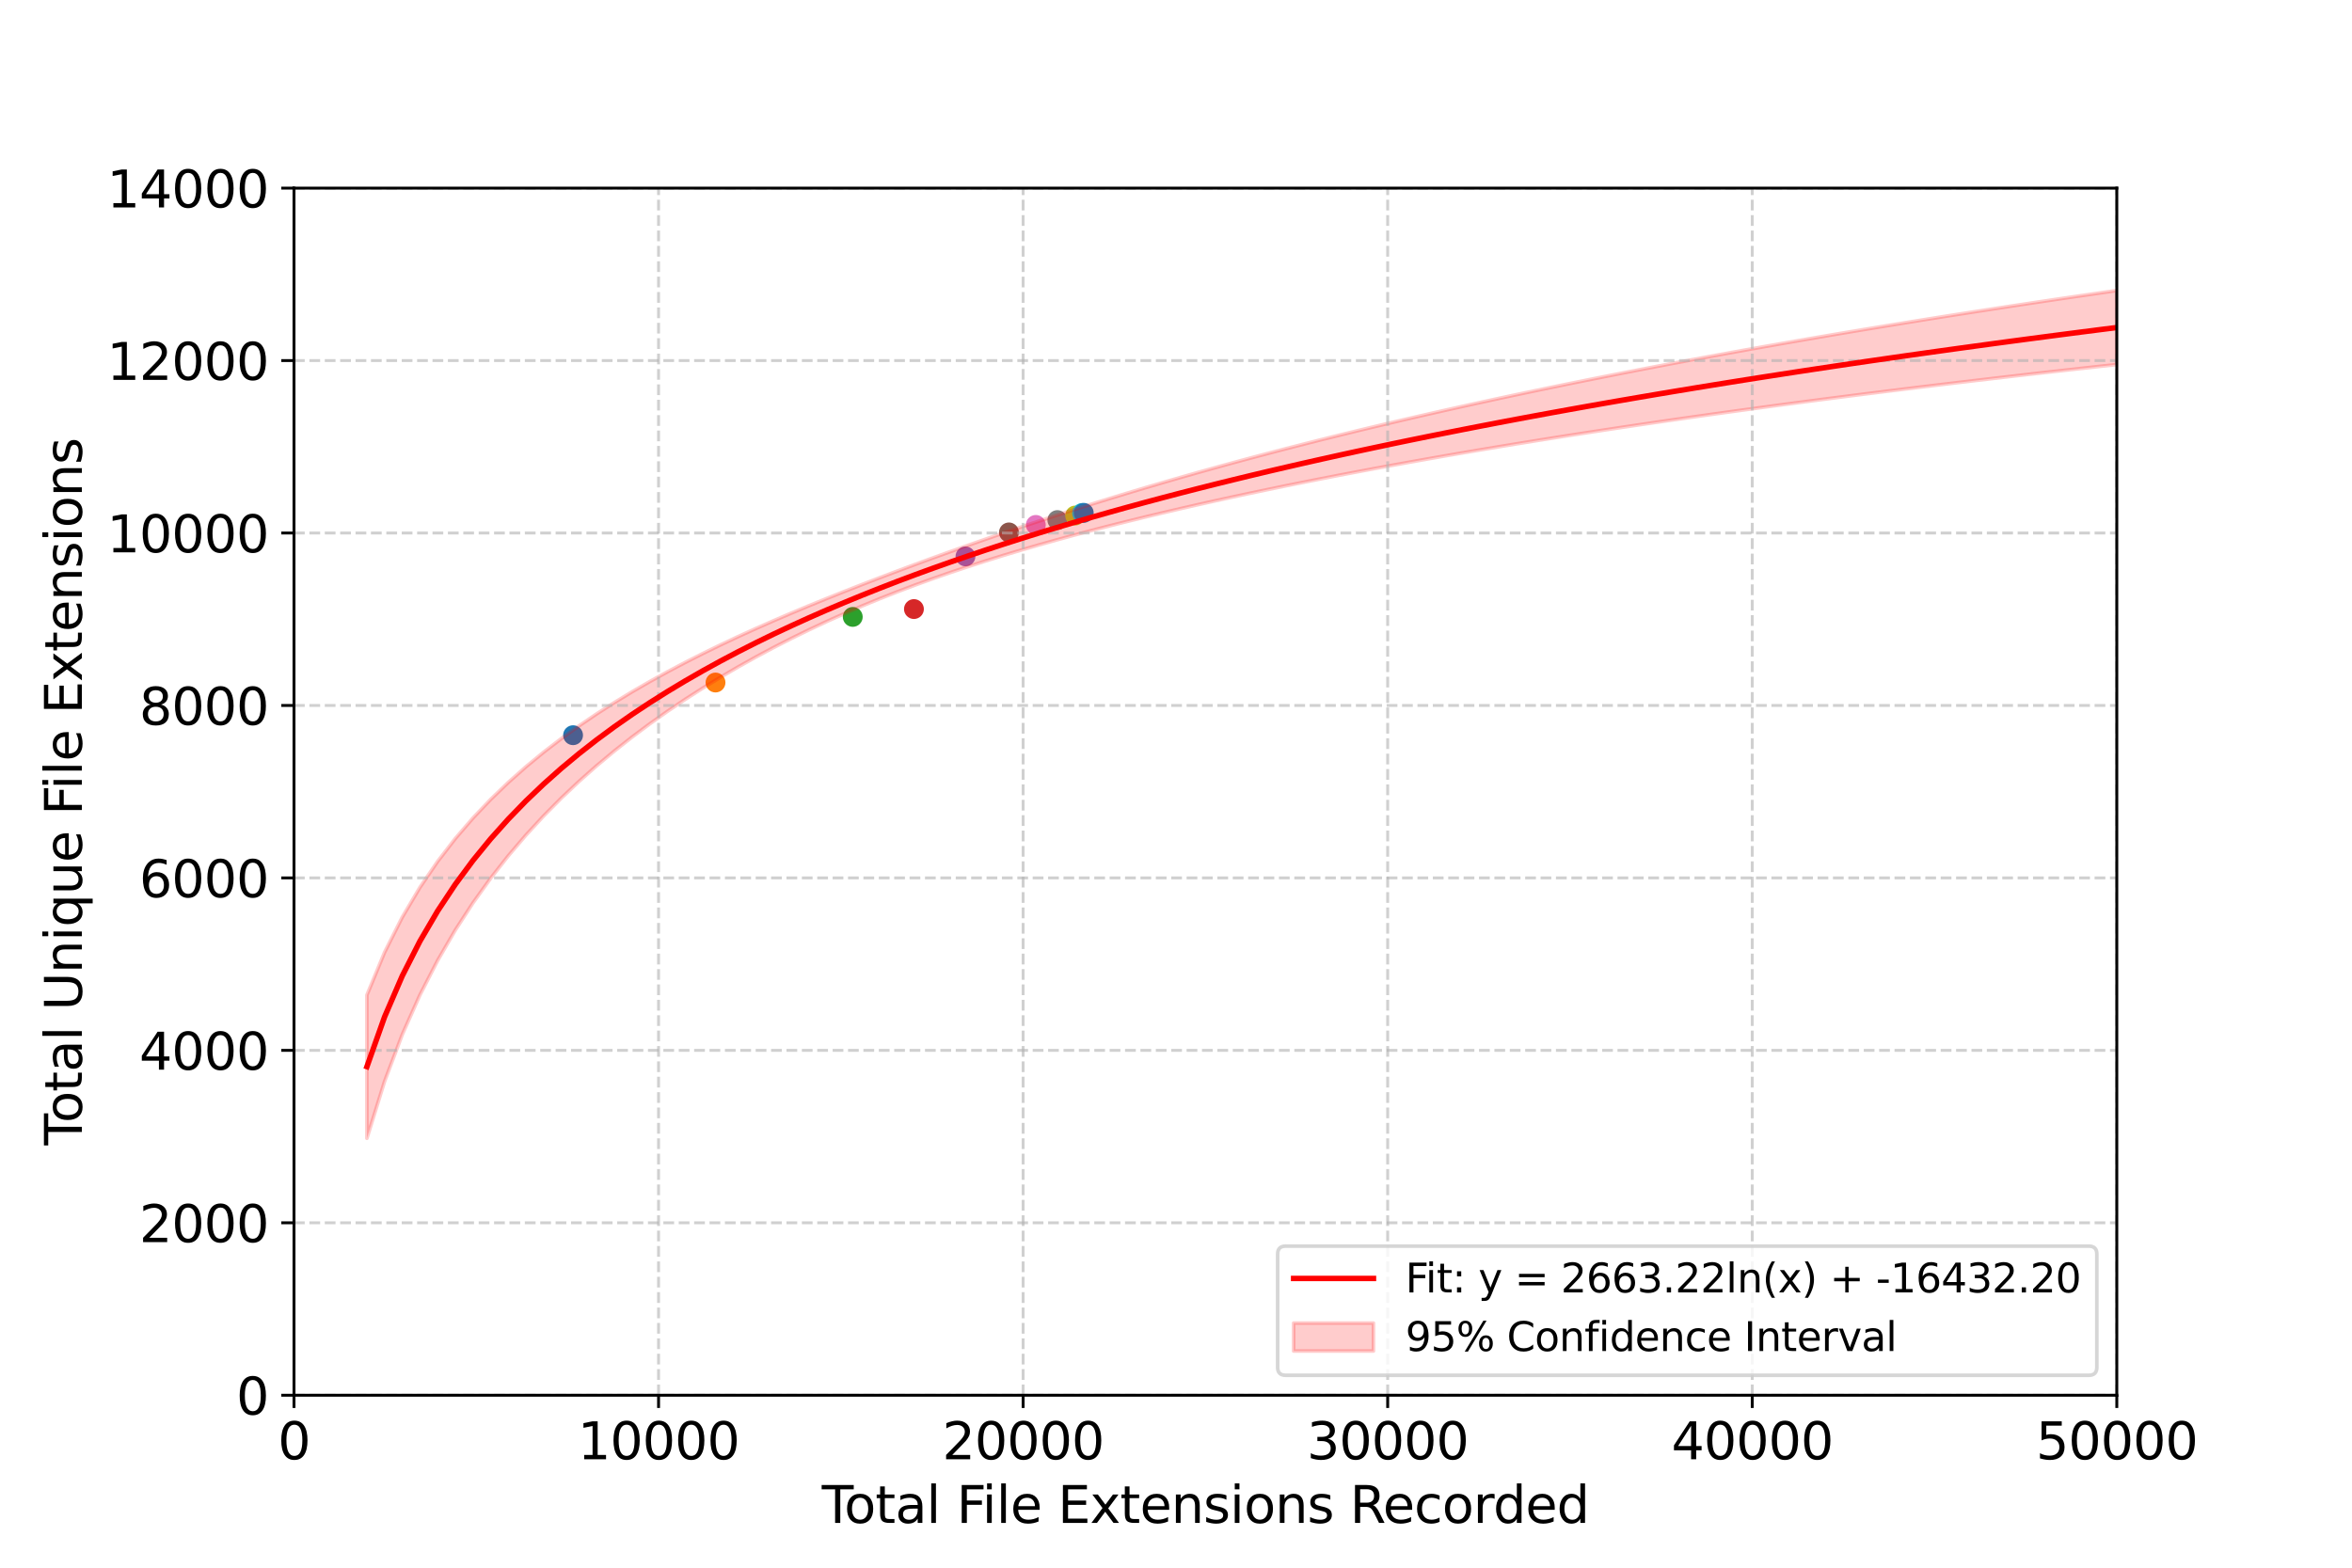 <?xml version="1.0" encoding="utf-8" standalone="no"?>
<!DOCTYPE svg PUBLIC "-//W3C//DTD SVG 1.1//EN"
  "http://www.w3.org/Graphics/SVG/1.1/DTD/svg11.dtd">
<svg xmlns:xlink="http://www.w3.org/1999/xlink" width="648pt" height="432pt" viewBox="0 0 648 432" xmlns="http://www.w3.org/2000/svg" version="1.1">
 <defs>
  <style type="text/css">*{stroke-linejoin: round; stroke-linecap: butt}</style>
 </defs>
 <g id="figure_1">
  <g id="patch_1">
   <path d="M 0 432 
L 648 432 
L 648 0 
L 0 0 
z
" style="fill: #ffffff"/>
  </g>
  <g id="axes_1">
   <g id="patch_2">
    <path d="M 81 384.48 
L 583.2 384.48 
L 583.2 51.84 
L 81 51.84 
z
" style="fill: #ffffff"/>
   </g>
   <g id="PathCollection_1">
    <defs>
     <path id="md19e5281f2" d="M 0 2.236 
C 0.593 2.236 1.162 2 1.581 1.581 
C 2 1.162 2.236 0.593 2.236 0 
C 2.236 -0.593 2 -1.162 1.581 -1.581 
C 1.162 -2 0.593 -2.236 0 -2.236 
C -0.593 -2.236 -1.162 -2 -1.581 -1.581 
C -2 -1.162 -2.236 -0.593 -2.236 0 
C -2.236 0.593 -2 1.162 -1.581 1.581 
C -1.162 2 -0.593 2.236 0 2.236 
z
" style="stroke: #1f77b4"/>
    </defs>
    <g clip-path="url(#p3483a7e069)">
     <use xlink:href="#md19e5281f2" x="157.887" y="202.597" style="fill: #1f77b4; stroke: #1f77b4"/>
    </g>
   </g>
   <g id="PathCollection_2">
    <defs>
     <path id="m7a665191bb" d="M 0 2.236 
C 0.593 2.236 1.162 2 1.581 1.581 
C 2 1.162 2.236 0.593 2.236 0 
C 2.236 -0.593 2 -1.162 1.581 -1.581 
C 1.162 -2 0.593 -2.236 0 -2.236 
C -0.593 -2.236 -1.162 -2 -1.581 -1.581 
C -2 -1.162 -2.236 -0.593 -2.236 0 
C -2.236 0.593 -2 1.162 -1.581 1.581 
C -1.162 2 -0.593 2.236 0 2.236 
z
" style="stroke: #ff7f0e"/>
    </defs>
    <g clip-path="url(#p3483a7e069)">
     <use xlink:href="#m7a665191bb" x="197.129" y="188.08" style="fill: #ff7f0e; stroke: #ff7f0e"/>
    </g>
   </g>
   <g id="PathCollection_3">
    <defs>
     <path id="m7a3f906978" d="M 0 2.236 
C 0.593 2.236 1.162 2 1.581 1.581 
C 2 1.162 2.236 0.593 2.236 0 
C 2.236 -0.593 2 -1.162 1.581 -1.581 
C 1.162 -2 0.593 -2.236 0 -2.236 
C -0.593 -2.236 -1.162 -2 -1.581 -1.581 
C -2 -1.162 -2.236 -0.593 -2.236 0 
C -2.236 0.593 -2 1.162 -1.581 1.581 
C -1.162 2 -0.593 2.236 0 2.236 
z
" style="stroke: #2ca02c"/>
    </defs>
    <g clip-path="url(#p3483a7e069)">
     <use xlink:href="#m7a3f906978" x="234.944" y="169.998" style="fill: #2ca02c; stroke: #2ca02c"/>
    </g>
   </g>
   <g id="PathCollection_4">
    <defs>
     <path id="meef02c5366" d="M 0 2.236 
C 0.593 2.236 1.162 2 1.581 1.581 
C 2 1.162 2.236 0.593 2.236 0 
C 2.236 -0.593 2 -1.162 1.581 -1.581 
C 1.162 -2 0.593 -2.236 0 -2.236 
C -0.593 -2.236 -1.162 -2 -1.581 -1.581 
C -2 -1.162 -2.236 -0.593 -2.236 0 
C -2.236 0.593 -2 1.162 -1.581 1.581 
C -1.162 2 -0.593 2.236 0 2.236 
z
" style="stroke: #d62728"/>
    </defs>
    <g clip-path="url(#p3483a7e069)">
     <use xlink:href="#meef02c5366" x="251.798" y="167.836" style="fill: #d62728; stroke: #d62728"/>
    </g>
   </g>
   <g id="PathCollection_5">
    <defs>
     <path id="m76ebf88f61" d="M 0 2.236 
C 0.593 2.236 1.162 2 1.581 1.581 
C 2 1.162 2.236 0.593 2.236 0 
C 2.236 -0.593 2 -1.162 1.581 -1.581 
C 1.162 -2 0.593 -2.236 0 -2.236 
C -0.593 -2.236 -1.162 -2 -1.581 -1.581 
C -2 -1.162 -2.236 -0.593 -2.236 0 
C -2.236 0.593 -2 1.162 -1.581 1.581 
C -1.162 2 -0.593 2.236 0 2.236 
z
" style="stroke: #9467bd"/>
    </defs>
    <g clip-path="url(#p3483a7e069)">
     <use xlink:href="#m76ebf88f61" x="266" y="153.319" style="fill: #9467bd; stroke: #9467bd"/>
    </g>
   </g>
   <g id="PathCollection_6">
    <defs>
     <path id="m8f801f8c4a" d="M 0 2.236 
C 0.593 2.236 1.162 2 1.581 1.581 
C 2 1.162 2.236 0.593 2.236 0 
C 2.236 -0.593 2 -1.162 1.581 -1.581 
C 1.162 -2 0.593 -2.236 0 -2.236 
C -0.593 -2.236 -1.162 -2 -1.581 -1.581 
C -2 -1.162 -2.236 -0.593 -2.236 0 
C -2.236 0.593 -2 1.162 -1.581 1.581 
C -1.162 2 -0.593 2.236 0 2.236 
z
" style="stroke: #8c564b"/>
    </defs>
    <g clip-path="url(#p3483a7e069)">
     <use xlink:href="#m8f801f8c4a" x="277.973" y="146.714" style="fill: #8c564b; stroke: #8c564b"/>
    </g>
   </g>
   <g id="PathCollection_7">
    <defs>
     <path id="mba0607adb6" d="M 0 2.236 
C 0.593 2.236 1.162 2 1.581 1.581 
C 2 1.162 2.236 0.593 2.236 0 
C 2.236 -0.593 2 -1.162 1.581 -1.581 
C 1.162 -2 0.593 -2.236 0 -2.236 
C -0.593 -2.236 -1.162 -2 -1.581 -1.581 
C -2 -1.162 -2.236 -0.593 -2.236 0 
C -2.236 0.593 -2 1.162 -1.581 1.581 
C -1.162 2 -0.593 2.236 0 2.236 
z
" style="stroke: #e377c2"/>
    </defs>
    <g clip-path="url(#p3483a7e069)">
     <use xlink:href="#mba0607adb6" x="285.375" y="144.647" style="fill: #e377c2; stroke: #e377c2"/>
    </g>
   </g>
   <g id="PathCollection_8">
    <defs>
     <path id="m35aa492c75" d="M 0 2.236 
C 0.593 2.236 1.162 2 1.581 1.581 
C 2 1.162 2.236 0.593 2.236 0 
C 2.236 -0.593 2 -1.162 1.581 -1.581 
C 1.162 -2 0.593 -2.236 0 -2.236 
C -0.593 -2.236 -1.162 -2 -1.581 -1.581 
C -2 -1.162 -2.236 -0.593 -2.236 0 
C -2.236 0.593 -2 1.162 -1.581 1.581 
C -1.162 2 -0.593 2.236 0 2.236 
z
" style="stroke: #7f7f7f"/>
    </defs>
    <g clip-path="url(#p3483a7e069)">
     <use xlink:href="#m35aa492c75" x="291.311" y="143.316" style="fill: #7f7f7f; stroke: #7f7f7f"/>
    </g>
   </g>
   <g id="PathCollection_9">
    <defs>
     <path id="m5183fd99c4" d="M 0 2.236 
C 0.593 2.236 1.162 2 1.581 1.581 
C 2 1.162 2.236 0.593 2.236 0 
C 2.236 -0.593 2 -1.162 1.581 -1.581 
C 1.162 -2 0.593 -2.236 0 -2.236 
C -0.593 -2.236 -1.162 -2 -1.581 -1.581 
C -2 -1.162 -2.236 -0.593 -2.236 0 
C -2.236 0.593 -2 1.162 -1.581 1.581 
C -1.162 2 -0.593 2.236 0 2.236 
z
" style="stroke: #bcbd22"/>
    </defs>
    <g clip-path="url(#p3483a7e069)">
     <use xlink:href="#m5183fd99c4" x="296.213" y="142.057" style="fill: #bcbd22; stroke: #bcbd22"/>
    </g>
   </g>
   <g id="PathCollection_10">
    <defs>
     <path id="m4b7666b4af" d="M 0 2.236 
C 0.593 2.236 1.162 2 1.581 1.581 
C 2 1.162 2.236 0.593 2.236 0 
C 2.236 -0.593 2 -1.162 1.581 -1.581 
C 1.162 -2 0.593 -2.236 0 -2.236 
C -0.593 -2.236 -1.162 -2 -1.581 -1.581 
C -2 -1.162 -2.236 -0.593 -2.236 0 
C -2.236 0.593 -2 1.162 -1.581 1.581 
C -1.162 2 -0.593 2.236 0 2.236 
z
" style="stroke: #17becf"/>
    </defs>
    <g clip-path="url(#p3483a7e069)">
     <use xlink:href="#m4b7666b4af" x="298.121" y="141.368" style="fill: #17becf; stroke: #17becf"/>
    </g>
   </g>
   <g id="PathCollection_11">
    <g clip-path="url(#p3483a7e069)">
     <use xlink:href="#md19e5281f2" x="298.583" y="141.32" style="fill: #1f77b4; stroke: #1f77b4"/>
    </g>
   </g>
   <g id="FillBetweenPolyCollection_1">
    <defs>
     <path id="md40ddad429" d="M 101.088 -157.794 
L 101.088 -118.331 
L 105.958 -134.021 
L 110.828 -146.901 
L 115.697 -157.825 
L 120.567 -167.308 
L 125.437 -175.685 
L 130.307 -183.186 
L 135.177 -189.976 
L 140.047 -196.178 
L 144.916 -201.883 
L 149.786 -207.165 
L 154.656 -212.081 
L 159.526 -216.676 
L 164.396 -220.99 
L 169.265 -225.052 
L 174.135 -228.89 
L 179.005 -232.524 
L 183.875 -235.975 
L 188.745 -239.256 
L 193.615 -242.382 
L 198.484 -245.365 
L 203.354 -248.213 
L 208.224 -250.937 
L 213.094 -253.542 
L 217.964 -256.035 
L 222.833 -258.421 
L 227.703 -260.706 
L 232.573 -262.893 
L 237.443 -264.988 
L 242.313 -266.993 
L 247.183 -268.914 
L 252.052 -270.756 
L 256.922 -272.522 
L 261.792 -274.218 
L 266.662 -275.849 
L 271.532 -277.42 
L 276.401 -278.935 
L 281.271 -280.399 
L 286.141 -281.816 
L 291.011 -283.188 
L 295.881 -284.52 
L 300.751 -285.815 
L 305.62 -287.074 
L 310.49 -288.3 
L 315.36 -289.496 
L 320.23 -290.662 
L 325.1 -291.801 
L 329.969 -292.915 
L 334.839 -294.004 
L 339.709 -295.069 
L 344.579 -296.113 
L 349.449 -297.135 
L 354.319 -298.137 
L 359.188 -299.12 
L 364.058 -300.085 
L 368.928 -301.032 
L 373.798 -301.961 
L 378.668 -302.875 
L 383.537 -303.772 
L 388.407 -304.655 
L 393.277 -305.523 
L 398.147 -306.377 
L 403.017 -307.217 
L 407.887 -308.044 
L 412.756 -308.858 
L 417.626 -309.66 
L 422.496 -310.449 
L 427.366 -311.228 
L 432.236 -311.995 
L 437.105 -312.751 
L 441.975 -313.496 
L 446.845 -314.231 
L 451.715 -314.957 
L 456.585 -315.672 
L 461.455 -316.378 
L 466.324 -317.075 
L 471.194 -317.763 
L 476.064 -318.442 
L 480.934 -319.112 
L 485.804 -319.775 
L 490.673 -320.429 
L 495.543 -321.075 
L 500.413 -321.714 
L 505.283 -322.345 
L 510.153 -322.969 
L 515.023 -323.585 
L 519.892 -324.195 
L 524.762 -324.798 
L 529.632 -325.394 
L 534.502 -325.983 
L 539.372 -326.567 
L 544.241 -327.144 
L 549.111 -327.714 
L 553.981 -328.279 
L 558.851 -328.838 
L 563.721 -329.391 
L 568.591 -329.939 
L 573.46 -330.481 
L 578.33 -331.018 
L 583.2 -331.549 
L 583.2 -351.945 
L 583.2 -351.945 
L 578.33 -351.243 
L 573.46 -350.535 
L 568.591 -349.819 
L 563.721 -349.096 
L 558.851 -348.366 
L 553.981 -347.629 
L 549.111 -346.884 
L 544.241 -346.131 
L 539.372 -345.371 
L 534.502 -344.602 
L 529.632 -343.825 
L 524.762 -343.04 
L 519.892 -342.246 
L 515.023 -341.444 
L 510.153 -340.633 
L 505.283 -339.812 
L 500.413 -338.982 
L 495.543 -338.143 
L 490.673 -337.294 
L 485.804 -336.434 
L 480.934 -335.565 
L 476.064 -334.685 
L 471.194 -333.794 
L 466.324 -332.893 
L 461.455 -331.98 
L 456.585 -331.056 
L 451.715 -330.119 
L 446.845 -329.171 
L 441.975 -328.21 
L 437.105 -327.237 
L 432.236 -326.25 
L 427.366 -325.25 
L 422.496 -324.237 
L 417.626 -323.209 
L 412.756 -322.167 
L 407.887 -321.109 
L 403.017 -320.037 
L 398.147 -318.948 
L 393.277 -317.844 
L 388.407 -316.722 
L 383.537 -315.584 
L 378.668 -314.428 
L 373.798 -313.254 
L 368.928 -312.061 
L 364.058 -310.849 
L 359.188 -309.617 
L 354.319 -308.365 
L 349.449 -307.092 
L 344.579 -305.797 
L 339.709 -304.481 
L 334.839 -303.141 
L 329.969 -301.779 
L 325.1 -300.392 
L 320.23 -298.981 
L 315.36 -297.545 
L 310.49 -296.083 
L 305.62 -294.595 
L 300.751 -293.08 
L 295.881 -291.538 
L 291.011 -289.969 
L 286.141 -288.372 
L 281.271 -286.748 
L 276.401 -285.097 
L 271.532 -283.418 
L 266.662 -281.712 
L 261.792 -279.98 
L 256.922 -278.22 
L 252.052 -276.434 
L 247.183 -274.62 
L 242.313 -272.777 
L 237.443 -270.903 
L 232.573 -268.995 
L 227.703 -267.05 
L 222.833 -265.062 
L 217.964 -263.027 
L 213.094 -260.938 
L 208.224 -258.789 
L 203.354 -256.573 
L 198.484 -254.282 
L 193.615 -251.907 
L 188.745 -249.438 
L 183.875 -246.866 
L 179.005 -244.179 
L 174.135 -241.364 
L 169.265 -238.405 
L 164.396 -235.285 
L 159.526 -231.984 
L 154.656 -228.477 
L 149.786 -224.736 
L 144.916 -220.725 
L 140.047 -216.401 
L 135.177 -211.709 
L 130.307 -206.579 
L 125.437 -200.92 
L 120.567 -194.607 
L 115.697 -187.469 
L 110.828 -179.253 
L 105.958 -169.575 
L 101.088 -157.794 
z
" style="stroke: #ff0000; stroke-opacity: 0.2"/>
    </defs>
    <g clip-path="url(#p3483a7e069)">
     <use xlink:href="#md40ddad429" x="0" y="432" style="fill: #ff0000; fill-opacity: 0.2; stroke: #ff0000; stroke-opacity: 0.2"/>
    </g>
   </g>
   <g id="matplotlib.axis_1">
    <g id="xtick_1">
     <g id="line2d_1">
      <path d="M 81 384.48 
L 81 51.84 
" clip-path="url(#p3483a7e069)" style="fill: none; stroke-dasharray: 2.96,1.28; stroke-dashoffset: 0; stroke: #b0b0b0; stroke-opacity: 0.6; stroke-width: 0.8"/>
     </g>
     <g id="line2d_2">
      <defs>
       <path id="m56a4d176ff" d="M 0 0 
L 0 3.5 
" style="stroke: #000000; stroke-width: 0.8"/>
      </defs>
      <g>
       <use xlink:href="#m56a4d176ff" x="81" y="384.48" style="stroke: #000000; stroke-width: 0.8"/>
      </g>
     </g>
     <g id="text_1">
      <!-- 0 -->
      <g transform="translate(76.546 402.118) scale(0.14 -0.14)">
       <defs>
        <path id="DejaVuSans-30" d="M 2034 4250 
Q 1547 4250 1301 3770 
Q 1056 3291 1056 2328 
Q 1056 1369 1301 889 
Q 1547 409 2034 409 
Q 2525 409 2770 889 
Q 3016 1369 3016 2328 
Q 3016 3291 2770 3770 
Q 2525 4250 2034 4250 
z
M 2034 4750 
Q 2819 4750 3233 4129 
Q 3647 3509 3647 2328 
Q 3647 1150 3233 529 
Q 2819 -91 2034 -91 
Q 1250 -91 836 529 
Q 422 1150 422 2328 
Q 422 3509 836 4129 
Q 1250 4750 2034 4750 
z
" transform="scale(0.016)"/>
       </defs>
       <use xlink:href="#DejaVuSans-30"/>
      </g>
     </g>
    </g>
    <g id="xtick_2">
     <g id="line2d_3">
      <path d="M 181.44 384.48 
L 181.44 51.84 
" clip-path="url(#p3483a7e069)" style="fill: none; stroke-dasharray: 2.96,1.28; stroke-dashoffset: 0; stroke: #b0b0b0; stroke-opacity: 0.6; stroke-width: 0.8"/>
     </g>
     <g id="line2d_4">
      <g>
       <use xlink:href="#m56a4d176ff" x="181.44" y="384.48" style="stroke: #000000; stroke-width: 0.8"/>
      </g>
     </g>
     <g id="text_2">
      <!-- 10000 -->
      <g transform="translate(159.171 402.118) scale(0.14 -0.14)">
       <defs>
        <path id="DejaVuSans-31" d="M 794 531 
L 1825 531 
L 1825 4091 
L 703 3866 
L 703 4441 
L 1819 4666 
L 2450 4666 
L 2450 531 
L 3481 531 
L 3481 0 
L 794 0 
L 794 531 
z
" transform="scale(0.016)"/>
       </defs>
       <use xlink:href="#DejaVuSans-31"/>
       <use xlink:href="#DejaVuSans-30" transform="translate(63.623 0)"/>
       <use xlink:href="#DejaVuSans-30" transform="translate(127.246 0)"/>
       <use xlink:href="#DejaVuSans-30" transform="translate(190.869 0)"/>
       <use xlink:href="#DejaVuSans-30" transform="translate(254.492 0)"/>
      </g>
     </g>
    </g>
    <g id="xtick_3">
     <g id="line2d_5">
      <path d="M 281.88 384.48 
L 281.88 51.84 
" clip-path="url(#p3483a7e069)" style="fill: none; stroke-dasharray: 2.96,1.28; stroke-dashoffset: 0; stroke: #b0b0b0; stroke-opacity: 0.6; stroke-width: 0.8"/>
     </g>
     <g id="line2d_6">
      <g>
       <use xlink:href="#m56a4d176ff" x="281.88" y="384.48" style="stroke: #000000; stroke-width: 0.8"/>
      </g>
     </g>
     <g id="text_3">
      <!-- 20000 -->
      <g transform="translate(259.611 402.118) scale(0.14 -0.14)">
       <defs>
        <path id="DejaVuSans-32" d="M 1228 531 
L 3431 531 
L 3431 0 
L 469 0 
L 469 531 
Q 828 903 1448 1529 
Q 2069 2156 2228 2338 
Q 2531 2678 2651 2914 
Q 2772 3150 2772 3378 
Q 2772 3750 2511 3984 
Q 2250 4219 1831 4219 
Q 1534 4219 1204 4116 
Q 875 4013 500 3803 
L 500 4441 
Q 881 4594 1212 4672 
Q 1544 4750 1819 4750 
Q 2544 4750 2975 4387 
Q 3406 4025 3406 3419 
Q 3406 3131 3298 2873 
Q 3191 2616 2906 2266 
Q 2828 2175 2409 1742 
Q 1991 1309 1228 531 
z
" transform="scale(0.016)"/>
       </defs>
       <use xlink:href="#DejaVuSans-32"/>
       <use xlink:href="#DejaVuSans-30" transform="translate(63.623 0)"/>
       <use xlink:href="#DejaVuSans-30" transform="translate(127.246 0)"/>
       <use xlink:href="#DejaVuSans-30" transform="translate(190.869 0)"/>
       <use xlink:href="#DejaVuSans-30" transform="translate(254.492 0)"/>
      </g>
     </g>
    </g>
    <g id="xtick_4">
     <g id="line2d_7">
      <path d="M 382.32 384.48 
L 382.32 51.84 
" clip-path="url(#p3483a7e069)" style="fill: none; stroke-dasharray: 2.96,1.28; stroke-dashoffset: 0; stroke: #b0b0b0; stroke-opacity: 0.6; stroke-width: 0.8"/>
     </g>
     <g id="line2d_8">
      <g>
       <use xlink:href="#m56a4d176ff" x="382.32" y="384.48" style="stroke: #000000; stroke-width: 0.8"/>
      </g>
     </g>
     <g id="text_4">
      <!-- 30000 -->
      <g transform="translate(360.051 402.118) scale(0.14 -0.14)">
       <defs>
        <path id="DejaVuSans-33" d="M 2597 2516 
Q 3050 2419 3304 2112 
Q 3559 1806 3559 1356 
Q 3559 666 3084 287 
Q 2609 -91 1734 -91 
Q 1441 -91 1130 -33 
Q 819 25 488 141 
L 488 750 
Q 750 597 1062 519 
Q 1375 441 1716 441 
Q 2309 441 2620 675 
Q 2931 909 2931 1356 
Q 2931 1769 2642 2001 
Q 2353 2234 1838 2234 
L 1294 2234 
L 1294 2753 
L 1863 2753 
Q 2328 2753 2575 2939 
Q 2822 3125 2822 3475 
Q 2822 3834 2567 4026 
Q 2313 4219 1838 4219 
Q 1578 4219 1281 4162 
Q 984 4106 628 3988 
L 628 4550 
Q 988 4650 1302 4700 
Q 1616 4750 1894 4750 
Q 2613 4750 3031 4423 
Q 3450 4097 3450 3541 
Q 3450 3153 3228 2886 
Q 3006 2619 2597 2516 
z
" transform="scale(0.016)"/>
       </defs>
       <use xlink:href="#DejaVuSans-33"/>
       <use xlink:href="#DejaVuSans-30" transform="translate(63.623 0)"/>
       <use xlink:href="#DejaVuSans-30" transform="translate(127.246 0)"/>
       <use xlink:href="#DejaVuSans-30" transform="translate(190.869 0)"/>
       <use xlink:href="#DejaVuSans-30" transform="translate(254.492 0)"/>
      </g>
     </g>
    </g>
    <g id="xtick_5">
     <g id="line2d_9">
      <path d="M 482.76 384.48 
L 482.76 51.84 
" clip-path="url(#p3483a7e069)" style="fill: none; stroke-dasharray: 2.96,1.28; stroke-dashoffset: 0; stroke: #b0b0b0; stroke-opacity: 0.6; stroke-width: 0.8"/>
     </g>
     <g id="line2d_10">
      <g>
       <use xlink:href="#m56a4d176ff" x="482.76" y="384.48" style="stroke: #000000; stroke-width: 0.8"/>
      </g>
     </g>
     <g id="text_5">
      <!-- 40000 -->
      <g transform="translate(460.491 402.118) scale(0.14 -0.14)">
       <defs>
        <path id="DejaVuSans-34" d="M 2419 4116 
L 825 1625 
L 2419 1625 
L 2419 4116 
z
M 2253 4666 
L 3047 4666 
L 3047 1625 
L 3713 1625 
L 3713 1100 
L 3047 1100 
L 3047 0 
L 2419 0 
L 2419 1100 
L 313 1100 
L 313 1709 
L 2253 4666 
z
" transform="scale(0.016)"/>
       </defs>
       <use xlink:href="#DejaVuSans-34"/>
       <use xlink:href="#DejaVuSans-30" transform="translate(63.623 0)"/>
       <use xlink:href="#DejaVuSans-30" transform="translate(127.246 0)"/>
       <use xlink:href="#DejaVuSans-30" transform="translate(190.869 0)"/>
       <use xlink:href="#DejaVuSans-30" transform="translate(254.492 0)"/>
      </g>
     </g>
    </g>
    <g id="xtick_6">
     <g id="line2d_11">
      <path d="M 583.2 384.48 
L 583.2 51.84 
" clip-path="url(#p3483a7e069)" style="fill: none; stroke-dasharray: 2.96,1.28; stroke-dashoffset: 0; stroke: #b0b0b0; stroke-opacity: 0.6; stroke-width: 0.8"/>
     </g>
     <g id="line2d_12">
      <g>
       <use xlink:href="#m56a4d176ff" x="583.2" y="384.48" style="stroke: #000000; stroke-width: 0.8"/>
      </g>
     </g>
     <g id="text_6">
      <!-- 50000 -->
      <g transform="translate(560.931 402.118) scale(0.14 -0.14)">
       <defs>
        <path id="DejaVuSans-35" d="M 691 4666 
L 3169 4666 
L 3169 4134 
L 1269 4134 
L 1269 2991 
Q 1406 3038 1543 3061 
Q 1681 3084 1819 3084 
Q 2600 3084 3056 2656 
Q 3513 2228 3513 1497 
Q 3513 744 3044 326 
Q 2575 -91 1722 -91 
Q 1428 -91 1123 -41 
Q 819 9 494 109 
L 494 744 
Q 775 591 1075 516 
Q 1375 441 1709 441 
Q 2250 441 2565 725 
Q 2881 1009 2881 1497 
Q 2881 1984 2565 2268 
Q 2250 2553 1709 2553 
Q 1456 2553 1204 2497 
Q 953 2441 691 2322 
L 691 4666 
z
" transform="scale(0.016)"/>
       </defs>
       <use xlink:href="#DejaVuSans-35"/>
       <use xlink:href="#DejaVuSans-30" transform="translate(63.623 0)"/>
       <use xlink:href="#DejaVuSans-30" transform="translate(127.246 0)"/>
       <use xlink:href="#DejaVuSans-30" transform="translate(190.869 0)"/>
       <use xlink:href="#DejaVuSans-30" transform="translate(254.492 0)"/>
      </g>
     </g>
    </g>
    <g id="text_7">
     <!-- Total File Extensions Recorded -->
     <g transform="translate(226.414 419.667) scale(0.14 -0.14)">
      <defs>
       <path id="DejaVuSans-54" d="M -19 4666 
L 3928 4666 
L 3928 4134 
L 2272 4134 
L 2272 0 
L 1638 0 
L 1638 4134 
L -19 4134 
L -19 4666 
z
" transform="scale(0.016)"/>
       <path id="DejaVuSans-6f" d="M 1959 3097 
Q 1497 3097 1228 2736 
Q 959 2375 959 1747 
Q 959 1119 1226 758 
Q 1494 397 1959 397 
Q 2419 397 2687 759 
Q 2956 1122 2956 1747 
Q 2956 2369 2687 2733 
Q 2419 3097 1959 3097 
z
M 1959 3584 
Q 2709 3584 3137 3096 
Q 3566 2609 3566 1747 
Q 3566 888 3137 398 
Q 2709 -91 1959 -91 
Q 1206 -91 779 398 
Q 353 888 353 1747 
Q 353 2609 779 3096 
Q 1206 3584 1959 3584 
z
" transform="scale(0.016)"/>
       <path id="DejaVuSans-74" d="M 1172 4494 
L 1172 3500 
L 2356 3500 
L 2356 3053 
L 1172 3053 
L 1172 1153 
Q 1172 725 1289 603 
Q 1406 481 1766 481 
L 2356 481 
L 2356 0 
L 1766 0 
Q 1100 0 847 248 
Q 594 497 594 1153 
L 594 3053 
L 172 3053 
L 172 3500 
L 594 3500 
L 594 4494 
L 1172 4494 
z
" transform="scale(0.016)"/>
       <path id="DejaVuSans-61" d="M 2194 1759 
Q 1497 1759 1228 1600 
Q 959 1441 959 1056 
Q 959 750 1161 570 
Q 1363 391 1709 391 
Q 2188 391 2477 730 
Q 2766 1069 2766 1631 
L 2766 1759 
L 2194 1759 
z
M 3341 1997 
L 3341 0 
L 2766 0 
L 2766 531 
Q 2569 213 2275 61 
Q 1981 -91 1556 -91 
Q 1019 -91 701 211 
Q 384 513 384 1019 
Q 384 1609 779 1909 
Q 1175 2209 1959 2209 
L 2766 2209 
L 2766 2266 
Q 2766 2663 2505 2880 
Q 2244 3097 1772 3097 
Q 1472 3097 1187 3025 
Q 903 2953 641 2809 
L 641 3341 
Q 956 3463 1253 3523 
Q 1550 3584 1831 3584 
Q 2591 3584 2966 3190 
Q 3341 2797 3341 1997 
z
" transform="scale(0.016)"/>
       <path id="DejaVuSans-6c" d="M 603 4863 
L 1178 4863 
L 1178 0 
L 603 0 
L 603 4863 
z
" transform="scale(0.016)"/>
       <path id="DejaVuSans-20" transform="scale(0.016)"/>
       <path id="DejaVuSans-46" d="M 628 4666 
L 3309 4666 
L 3309 4134 
L 1259 4134 
L 1259 2759 
L 3109 2759 
L 3109 2228 
L 1259 2228 
L 1259 0 
L 628 0 
L 628 4666 
z
" transform="scale(0.016)"/>
       <path id="DejaVuSans-69" d="M 603 3500 
L 1178 3500 
L 1178 0 
L 603 0 
L 603 3500 
z
M 603 4863 
L 1178 4863 
L 1178 4134 
L 603 4134 
L 603 4863 
z
" transform="scale(0.016)"/>
       <path id="DejaVuSans-65" d="M 3597 1894 
L 3597 1613 
L 953 1613 
Q 991 1019 1311 708 
Q 1631 397 2203 397 
Q 2534 397 2845 478 
Q 3156 559 3463 722 
L 3463 178 
Q 3153 47 2828 -22 
Q 2503 -91 2169 -91 
Q 1331 -91 842 396 
Q 353 884 353 1716 
Q 353 2575 817 3079 
Q 1281 3584 2069 3584 
Q 2775 3584 3186 3129 
Q 3597 2675 3597 1894 
z
M 3022 2063 
Q 3016 2534 2758 2815 
Q 2500 3097 2075 3097 
Q 1594 3097 1305 2825 
Q 1016 2553 972 2059 
L 3022 2063 
z
" transform="scale(0.016)"/>
       <path id="DejaVuSans-45" d="M 628 4666 
L 3578 4666 
L 3578 4134 
L 1259 4134 
L 1259 2753 
L 3481 2753 
L 3481 2222 
L 1259 2222 
L 1259 531 
L 3634 531 
L 3634 0 
L 628 0 
L 628 4666 
z
" transform="scale(0.016)"/>
       <path id="DejaVuSans-78" d="M 3513 3500 
L 2247 1797 
L 3578 0 
L 2900 0 
L 1881 1375 
L 863 0 
L 184 0 
L 1544 1831 
L 300 3500 
L 978 3500 
L 1906 2253 
L 2834 3500 
L 3513 3500 
z
" transform="scale(0.016)"/>
       <path id="DejaVuSans-6e" d="M 3513 2113 
L 3513 0 
L 2938 0 
L 2938 2094 
Q 2938 2591 2744 2837 
Q 2550 3084 2163 3084 
Q 1697 3084 1428 2787 
Q 1159 2491 1159 1978 
L 1159 0 
L 581 0 
L 581 3500 
L 1159 3500 
L 1159 2956 
Q 1366 3272 1645 3428 
Q 1925 3584 2291 3584 
Q 2894 3584 3203 3211 
Q 3513 2838 3513 2113 
z
" transform="scale(0.016)"/>
       <path id="DejaVuSans-73" d="M 2834 3397 
L 2834 2853 
Q 2591 2978 2328 3040 
Q 2066 3103 1784 3103 
Q 1356 3103 1142 2972 
Q 928 2841 928 2578 
Q 928 2378 1081 2264 
Q 1234 2150 1697 2047 
L 1894 2003 
Q 2506 1872 2764 1633 
Q 3022 1394 3022 966 
Q 3022 478 2636 193 
Q 2250 -91 1575 -91 
Q 1294 -91 989 -36 
Q 684 19 347 128 
L 347 722 
Q 666 556 975 473 
Q 1284 391 1588 391 
Q 1994 391 2212 530 
Q 2431 669 2431 922 
Q 2431 1156 2273 1281 
Q 2116 1406 1581 1522 
L 1381 1569 
Q 847 1681 609 1914 
Q 372 2147 372 2553 
Q 372 3047 722 3315 
Q 1072 3584 1716 3584 
Q 2034 3584 2315 3537 
Q 2597 3491 2834 3397 
z
" transform="scale(0.016)"/>
       <path id="DejaVuSans-52" d="M 2841 2188 
Q 3044 2119 3236 1894 
Q 3428 1669 3622 1275 
L 4263 0 
L 3584 0 
L 2988 1197 
Q 2756 1666 2539 1819 
Q 2322 1972 1947 1972 
L 1259 1972 
L 1259 0 
L 628 0 
L 628 4666 
L 2053 4666 
Q 2853 4666 3247 4331 
Q 3641 3997 3641 3322 
Q 3641 2881 3436 2590 
Q 3231 2300 2841 2188 
z
M 1259 4147 
L 1259 2491 
L 2053 2491 
Q 2509 2491 2742 2702 
Q 2975 2913 2975 3322 
Q 2975 3731 2742 3939 
Q 2509 4147 2053 4147 
L 1259 4147 
z
" transform="scale(0.016)"/>
       <path id="DejaVuSans-63" d="M 3122 3366 
L 3122 2828 
Q 2878 2963 2633 3030 
Q 2388 3097 2138 3097 
Q 1578 3097 1268 2742 
Q 959 2388 959 1747 
Q 959 1106 1268 751 
Q 1578 397 2138 397 
Q 2388 397 2633 464 
Q 2878 531 3122 666 
L 3122 134 
Q 2881 22 2623 -34 
Q 2366 -91 2075 -91 
Q 1284 -91 818 406 
Q 353 903 353 1747 
Q 353 2603 823 3093 
Q 1294 3584 2113 3584 
Q 2378 3584 2631 3529 
Q 2884 3475 3122 3366 
z
" transform="scale(0.016)"/>
       <path id="DejaVuSans-72" d="M 2631 2963 
Q 2534 3019 2420 3045 
Q 2306 3072 2169 3072 
Q 1681 3072 1420 2755 
Q 1159 2438 1159 1844 
L 1159 0 
L 581 0 
L 581 3500 
L 1159 3500 
L 1159 2956 
Q 1341 3275 1631 3429 
Q 1922 3584 2338 3584 
Q 2397 3584 2469 3576 
Q 2541 3569 2628 3553 
L 2631 2963 
z
" transform="scale(0.016)"/>
       <path id="DejaVuSans-64" d="M 2906 2969 
L 2906 4863 
L 3481 4863 
L 3481 0 
L 2906 0 
L 2906 525 
Q 2725 213 2448 61 
Q 2172 -91 1784 -91 
Q 1150 -91 751 415 
Q 353 922 353 1747 
Q 353 2572 751 3078 
Q 1150 3584 1784 3584 
Q 2172 3584 2448 3432 
Q 2725 3281 2906 2969 
z
M 947 1747 
Q 947 1113 1208 752 
Q 1469 391 1925 391 
Q 2381 391 2643 752 
Q 2906 1113 2906 1747 
Q 2906 2381 2643 2742 
Q 2381 3103 1925 3103 
Q 1469 3103 1208 2742 
Q 947 2381 947 1747 
z
" transform="scale(0.016)"/>
      </defs>
      <use xlink:href="#DejaVuSans-54"/>
      <use xlink:href="#DejaVuSans-6f" transform="translate(44.084 0)"/>
      <use xlink:href="#DejaVuSans-74" transform="translate(105.266 0)"/>
      <use xlink:href="#DejaVuSans-61" transform="translate(144.475 0)"/>
      <use xlink:href="#DejaVuSans-6c" transform="translate(205.754 0)"/>
      <use xlink:href="#DejaVuSans-20" transform="translate(233.537 0)"/>
      <use xlink:href="#DejaVuSans-46" transform="translate(265.324 0)"/>
      <use xlink:href="#DejaVuSans-69" transform="translate(315.594 0)"/>
      <use xlink:href="#DejaVuSans-6c" transform="translate(343.377 0)"/>
      <use xlink:href="#DejaVuSans-65" transform="translate(371.16 0)"/>
      <use xlink:href="#DejaVuSans-20" transform="translate(432.684 0)"/>
      <use xlink:href="#DejaVuSans-45" transform="translate(464.471 0)"/>
      <use xlink:href="#DejaVuSans-78" transform="translate(527.654 0)"/>
      <use xlink:href="#DejaVuSans-74" transform="translate(586.834 0)"/>
      <use xlink:href="#DejaVuSans-65" transform="translate(626.043 0)"/>
      <use xlink:href="#DejaVuSans-6e" transform="translate(687.566 0)"/>
      <use xlink:href="#DejaVuSans-73" transform="translate(750.945 0)"/>
      <use xlink:href="#DejaVuSans-69" transform="translate(803.045 0)"/>
      <use xlink:href="#DejaVuSans-6f" transform="translate(830.828 0)"/>
      <use xlink:href="#DejaVuSans-6e" transform="translate(892.01 0)"/>
      <use xlink:href="#DejaVuSans-73" transform="translate(955.389 0)"/>
      <use xlink:href="#DejaVuSans-20" transform="translate(1007.488 0)"/>
      <use xlink:href="#DejaVuSans-52" transform="translate(1039.275 0)"/>
      <use xlink:href="#DejaVuSans-65" transform="translate(1104.258 0)"/>
      <use xlink:href="#DejaVuSans-63" transform="translate(1165.781 0)"/>
      <use xlink:href="#DejaVuSans-6f" transform="translate(1220.762 0)"/>
      <use xlink:href="#DejaVuSans-72" transform="translate(1281.943 0)"/>
      <use xlink:href="#DejaVuSans-64" transform="translate(1321.307 0)"/>
      <use xlink:href="#DejaVuSans-65" transform="translate(1384.783 0)"/>
      <use xlink:href="#DejaVuSans-64" transform="translate(1446.307 0)"/>
     </g>
    </g>
   </g>
   <g id="matplotlib.axis_2">
    <g id="ytick_1">
     <g id="line2d_13">
      <path d="M 81 384.48 
L 583.2 384.48 
" clip-path="url(#p3483a7e069)" style="fill: none; stroke-dasharray: 2.96,1.28; stroke-dashoffset: 0; stroke: #b0b0b0; stroke-opacity: 0.6; stroke-width: 0.8"/>
     </g>
     <g id="line2d_14">
      <defs>
       <path id="mf563188608" d="M 0 0 
L -3.5 0 
" style="stroke: #000000; stroke-width: 0.8"/>
      </defs>
      <g>
       <use xlink:href="#mf563188608" x="81" y="384.48" style="stroke: #000000; stroke-width: 0.8"/>
      </g>
     </g>
     <g id="text_8">
      <!-- 0 -->
      <g transform="translate(65.093 389.799) scale(0.14 -0.14)">
       <use xlink:href="#DejaVuSans-30"/>
      </g>
     </g>
    </g>
    <g id="ytick_2">
     <g id="line2d_15">
      <path d="M 81 336.96 
L 583.2 336.96 
" clip-path="url(#p3483a7e069)" style="fill: none; stroke-dasharray: 2.96,1.28; stroke-dashoffset: 0; stroke: #b0b0b0; stroke-opacity: 0.6; stroke-width: 0.8"/>
     </g>
     <g id="line2d_16">
      <g>
       <use xlink:href="#mf563188608" x="81" y="336.96" style="stroke: #000000; stroke-width: 0.8"/>
      </g>
     </g>
     <g id="text_9">
      <!-- 2000 -->
      <g transform="translate(38.37 342.279) scale(0.14 -0.14)">
       <use xlink:href="#DejaVuSans-32"/>
       <use xlink:href="#DejaVuSans-30" transform="translate(63.623 0)"/>
       <use xlink:href="#DejaVuSans-30" transform="translate(127.246 0)"/>
       <use xlink:href="#DejaVuSans-30" transform="translate(190.869 0)"/>
      </g>
     </g>
    </g>
    <g id="ytick_3">
     <g id="line2d_17">
      <path d="M 81 289.44 
L 583.2 289.44 
" clip-path="url(#p3483a7e069)" style="fill: none; stroke-dasharray: 2.96,1.28; stroke-dashoffset: 0; stroke: #b0b0b0; stroke-opacity: 0.6; stroke-width: 0.8"/>
     </g>
     <g id="line2d_18">
      <g>
       <use xlink:href="#mf563188608" x="81" y="289.44" style="stroke: #000000; stroke-width: 0.8"/>
      </g>
     </g>
     <g id="text_10">
      <!-- 4000 -->
      <g transform="translate(38.37 294.759) scale(0.14 -0.14)">
       <use xlink:href="#DejaVuSans-34"/>
       <use xlink:href="#DejaVuSans-30" transform="translate(63.623 0)"/>
       <use xlink:href="#DejaVuSans-30" transform="translate(127.246 0)"/>
       <use xlink:href="#DejaVuSans-30" transform="translate(190.869 0)"/>
      </g>
     </g>
    </g>
    <g id="ytick_4">
     <g id="line2d_19">
      <path d="M 81 241.92 
L 583.2 241.92 
" clip-path="url(#p3483a7e069)" style="fill: none; stroke-dasharray: 2.96,1.28; stroke-dashoffset: 0; stroke: #b0b0b0; stroke-opacity: 0.6; stroke-width: 0.8"/>
     </g>
     <g id="line2d_20">
      <g>
       <use xlink:href="#mf563188608" x="81" y="241.92" style="stroke: #000000; stroke-width: 0.8"/>
      </g>
     </g>
     <g id="text_11">
      <!-- 6000 -->
      <g transform="translate(38.37 247.239) scale(0.14 -0.14)">
       <defs>
        <path id="DejaVuSans-36" d="M 2113 2584 
Q 1688 2584 1439 2293 
Q 1191 2003 1191 1497 
Q 1191 994 1439 701 
Q 1688 409 2113 409 
Q 2538 409 2786 701 
Q 3034 994 3034 1497 
Q 3034 2003 2786 2293 
Q 2538 2584 2113 2584 
z
M 3366 4563 
L 3366 3988 
Q 3128 4100 2886 4159 
Q 2644 4219 2406 4219 
Q 1781 4219 1451 3797 
Q 1122 3375 1075 2522 
Q 1259 2794 1537 2939 
Q 1816 3084 2150 3084 
Q 2853 3084 3261 2657 
Q 3669 2231 3669 1497 
Q 3669 778 3244 343 
Q 2819 -91 2113 -91 
Q 1303 -91 875 529 
Q 447 1150 447 2328 
Q 447 3434 972 4092 
Q 1497 4750 2381 4750 
Q 2619 4750 2861 4703 
Q 3103 4656 3366 4563 
z
" transform="scale(0.016)"/>
       </defs>
       <use xlink:href="#DejaVuSans-36"/>
       <use xlink:href="#DejaVuSans-30" transform="translate(63.623 0)"/>
       <use xlink:href="#DejaVuSans-30" transform="translate(127.246 0)"/>
       <use xlink:href="#DejaVuSans-30" transform="translate(190.869 0)"/>
      </g>
     </g>
    </g>
    <g id="ytick_5">
     <g id="line2d_21">
      <path d="M 81 194.4 
L 583.2 194.4 
" clip-path="url(#p3483a7e069)" style="fill: none; stroke-dasharray: 2.96,1.28; stroke-dashoffset: 0; stroke: #b0b0b0; stroke-opacity: 0.6; stroke-width: 0.8"/>
     </g>
     <g id="line2d_22">
      <g>
       <use xlink:href="#mf563188608" x="81" y="194.4" style="stroke: #000000; stroke-width: 0.8"/>
      </g>
     </g>
     <g id="text_12">
      <!-- 8000 -->
      <g transform="translate(38.37 199.719) scale(0.14 -0.14)">
       <defs>
        <path id="DejaVuSans-38" d="M 2034 2216 
Q 1584 2216 1326 1975 
Q 1069 1734 1069 1313 
Q 1069 891 1326 650 
Q 1584 409 2034 409 
Q 2484 409 2743 651 
Q 3003 894 3003 1313 
Q 3003 1734 2745 1975 
Q 2488 2216 2034 2216 
z
M 1403 2484 
Q 997 2584 770 2862 
Q 544 3141 544 3541 
Q 544 4100 942 4425 
Q 1341 4750 2034 4750 
Q 2731 4750 3128 4425 
Q 3525 4100 3525 3541 
Q 3525 3141 3298 2862 
Q 3072 2584 2669 2484 
Q 3125 2378 3379 2068 
Q 3634 1759 3634 1313 
Q 3634 634 3220 271 
Q 2806 -91 2034 -91 
Q 1263 -91 848 271 
Q 434 634 434 1313 
Q 434 1759 690 2068 
Q 947 2378 1403 2484 
z
M 1172 3481 
Q 1172 3119 1398 2916 
Q 1625 2713 2034 2713 
Q 2441 2713 2670 2916 
Q 2900 3119 2900 3481 
Q 2900 3844 2670 4047 
Q 2441 4250 2034 4250 
Q 1625 4250 1398 4047 
Q 1172 3844 1172 3481 
z
" transform="scale(0.016)"/>
       </defs>
       <use xlink:href="#DejaVuSans-38"/>
       <use xlink:href="#DejaVuSans-30" transform="translate(63.623 0)"/>
       <use xlink:href="#DejaVuSans-30" transform="translate(127.246 0)"/>
       <use xlink:href="#DejaVuSans-30" transform="translate(190.869 0)"/>
      </g>
     </g>
    </g>
    <g id="ytick_6">
     <g id="line2d_23">
      <path d="M 81 146.88 
L 583.2 146.88 
" clip-path="url(#p3483a7e069)" style="fill: none; stroke-dasharray: 2.96,1.28; stroke-dashoffset: 0; stroke: #b0b0b0; stroke-opacity: 0.6; stroke-width: 0.8"/>
     </g>
     <g id="line2d_24">
      <g>
       <use xlink:href="#mf563188608" x="81" y="146.88" style="stroke: #000000; stroke-width: 0.8"/>
      </g>
     </g>
     <g id="text_13">
      <!-- 10000 -->
      <g transform="translate(29.462 152.199) scale(0.14 -0.14)">
       <use xlink:href="#DejaVuSans-31"/>
       <use xlink:href="#DejaVuSans-30" transform="translate(63.623 0)"/>
       <use xlink:href="#DejaVuSans-30" transform="translate(127.246 0)"/>
       <use xlink:href="#DejaVuSans-30" transform="translate(190.869 0)"/>
       <use xlink:href="#DejaVuSans-30" transform="translate(254.492 0)"/>
      </g>
     </g>
    </g>
    <g id="ytick_7">
     <g id="line2d_25">
      <path d="M 81 99.36 
L 583.2 99.36 
" clip-path="url(#p3483a7e069)" style="fill: none; stroke-dasharray: 2.96,1.28; stroke-dashoffset: 0; stroke: #b0b0b0; stroke-opacity: 0.6; stroke-width: 0.8"/>
     </g>
     <g id="line2d_26">
      <g>
       <use xlink:href="#mf563188608" x="81" y="99.36" style="stroke: #000000; stroke-width: 0.8"/>
      </g>
     </g>
     <g id="text_14">
      <!-- 12000 -->
      <g transform="translate(29.462 104.679) scale(0.14 -0.14)">
       <use xlink:href="#DejaVuSans-31"/>
       <use xlink:href="#DejaVuSans-32" transform="translate(63.623 0)"/>
       <use xlink:href="#DejaVuSans-30" transform="translate(127.246 0)"/>
       <use xlink:href="#DejaVuSans-30" transform="translate(190.869 0)"/>
       <use xlink:href="#DejaVuSans-30" transform="translate(254.492 0)"/>
      </g>
     </g>
    </g>
    <g id="ytick_8">
     <g id="line2d_27">
      <path d="M 81 51.84 
L 583.2 51.84 
" clip-path="url(#p3483a7e069)" style="fill: none; stroke-dasharray: 2.96,1.28; stroke-dashoffset: 0; stroke: #b0b0b0; stroke-opacity: 0.6; stroke-width: 0.8"/>
     </g>
     <g id="line2d_28">
      <g>
       <use xlink:href="#mf563188608" x="81" y="51.84" style="stroke: #000000; stroke-width: 0.8"/>
      </g>
     </g>
     <g id="text_15">
      <!-- 14000 -->
      <g transform="translate(29.462 57.159) scale(0.14 -0.14)">
       <use xlink:href="#DejaVuSans-31"/>
       <use xlink:href="#DejaVuSans-34" transform="translate(63.623 0)"/>
       <use xlink:href="#DejaVuSans-30" transform="translate(127.246 0)"/>
       <use xlink:href="#DejaVuSans-30" transform="translate(190.869 0)"/>
       <use xlink:href="#DejaVuSans-30" transform="translate(254.492 0)"/>
      </g>
     </g>
    </g>
    <g id="text_16">
     <!-- Total Unique File Extensions -->
     <g transform="translate(22.551 315.599) rotate(-90) scale(0.14 -0.14)">
      <defs>
       <path id="DejaVuSans-55" d="M 556 4666 
L 1191 4666 
L 1191 1831 
Q 1191 1081 1462 751 
Q 1734 422 2344 422 
Q 2950 422 3222 751 
Q 3494 1081 3494 1831 
L 3494 4666 
L 4128 4666 
L 4128 1753 
Q 4128 841 3676 375 
Q 3225 -91 2344 -91 
Q 1459 -91 1007 375 
Q 556 841 556 1753 
L 556 4666 
z
" transform="scale(0.016)"/>
       <path id="DejaVuSans-71" d="M 947 1747 
Q 947 1113 1208 752 
Q 1469 391 1925 391 
Q 2381 391 2643 752 
Q 2906 1113 2906 1747 
Q 2906 2381 2643 2742 
Q 2381 3103 1925 3103 
Q 1469 3103 1208 2742 
Q 947 2381 947 1747 
z
M 2906 525 
Q 2725 213 2448 61 
Q 2172 -91 1784 -91 
Q 1150 -91 751 415 
Q 353 922 353 1747 
Q 353 2572 751 3078 
Q 1150 3584 1784 3584 
Q 2172 3584 2448 3432 
Q 2725 3281 2906 2969 
L 2906 3500 
L 3481 3500 
L 3481 -1331 
L 2906 -1331 
L 2906 525 
z
" transform="scale(0.016)"/>
       <path id="DejaVuSans-75" d="M 544 1381 
L 544 3500 
L 1119 3500 
L 1119 1403 
Q 1119 906 1312 657 
Q 1506 409 1894 409 
Q 2359 409 2629 706 
Q 2900 1003 2900 1516 
L 2900 3500 
L 3475 3500 
L 3475 0 
L 2900 0 
L 2900 538 
Q 2691 219 2414 64 
Q 2138 -91 1772 -91 
Q 1169 -91 856 284 
Q 544 659 544 1381 
z
M 1991 3584 
L 1991 3584 
z
" transform="scale(0.016)"/>
      </defs>
      <use xlink:href="#DejaVuSans-54"/>
      <use xlink:href="#DejaVuSans-6f" transform="translate(44.084 0)"/>
      <use xlink:href="#DejaVuSans-74" transform="translate(105.266 0)"/>
      <use xlink:href="#DejaVuSans-61" transform="translate(144.475 0)"/>
      <use xlink:href="#DejaVuSans-6c" transform="translate(205.754 0)"/>
      <use xlink:href="#DejaVuSans-20" transform="translate(233.537 0)"/>
      <use xlink:href="#DejaVuSans-55" transform="translate(265.324 0)"/>
      <use xlink:href="#DejaVuSans-6e" transform="translate(338.518 0)"/>
      <use xlink:href="#DejaVuSans-69" transform="translate(401.896 0)"/>
      <use xlink:href="#DejaVuSans-71" transform="translate(429.68 0)"/>
      <use xlink:href="#DejaVuSans-75" transform="translate(493.156 0)"/>
      <use xlink:href="#DejaVuSans-65" transform="translate(556.535 0)"/>
      <use xlink:href="#DejaVuSans-20" transform="translate(618.059 0)"/>
      <use xlink:href="#DejaVuSans-46" transform="translate(649.846 0)"/>
      <use xlink:href="#DejaVuSans-69" transform="translate(700.115 0)"/>
      <use xlink:href="#DejaVuSans-6c" transform="translate(727.898 0)"/>
      <use xlink:href="#DejaVuSans-65" transform="translate(755.682 0)"/>
      <use xlink:href="#DejaVuSans-20" transform="translate(817.205 0)"/>
      <use xlink:href="#DejaVuSans-45" transform="translate(848.992 0)"/>
      <use xlink:href="#DejaVuSans-78" transform="translate(912.176 0)"/>
      <use xlink:href="#DejaVuSans-74" transform="translate(971.355 0)"/>
      <use xlink:href="#DejaVuSans-65" transform="translate(1010.564 0)"/>
      <use xlink:href="#DejaVuSans-6e" transform="translate(1072.088 0)"/>
      <use xlink:href="#DejaVuSans-73" transform="translate(1135.467 0)"/>
      <use xlink:href="#DejaVuSans-69" transform="translate(1187.566 0)"/>
      <use xlink:href="#DejaVuSans-6f" transform="translate(1215.35 0)"/>
      <use xlink:href="#DejaVuSans-6e" transform="translate(1276.531 0)"/>
      <use xlink:href="#DejaVuSans-73" transform="translate(1339.91 0)"/>
     </g>
    </g>
   </g>
   <g id="line2d_29">
    <path d="M 101.088 293.938 
L 105.958 280.202 
L 110.828 268.923 
L 115.697 259.353 
L 120.567 251.043 
L 125.437 243.698 
L 130.307 237.117 
L 135.177 231.157 
L 140.047 225.711 
L 144.916 220.696 
L 149.786 216.05 
L 154.656 211.721 
L 159.526 207.67 
L 164.396 203.863 
L 169.265 200.272 
L 174.135 196.873 
L 179.005 193.648 
L 183.875 190.58 
L 188.745 187.653 
L 193.615 184.856 
L 198.484 182.177 
L 203.354 179.607 
L 208.224 177.137 
L 213.094 174.76 
L 217.964 172.469 
L 222.833 170.258 
L 227.703 168.122 
L 232.573 166.056 
L 237.443 164.055 
L 242.313 162.115 
L 247.183 160.233 
L 252.052 158.405 
L 256.922 156.629 
L 261.792 154.901 
L 266.662 153.219 
L 271.532 151.581 
L 276.401 149.984 
L 281.271 148.426 
L 286.141 146.906 
L 291.011 145.421 
L 295.881 143.971 
L 300.751 142.553 
L 305.62 141.166 
L 310.49 139.808 
L 315.36 138.48 
L 320.23 137.178 
L 325.1 135.903 
L 329.969 134.653 
L 334.839 133.427 
L 339.709 132.225 
L 344.579 131.045 
L 349.449 129.886 
L 354.319 128.749 
L 359.188 127.631 
L 364.058 126.533 
L 368.928 125.454 
L 373.798 124.392 
L 378.668 123.349 
L 383.537 122.322 
L 388.407 121.311 
L 393.277 120.317 
L 398.147 119.338 
L 403.017 118.373 
L 407.887 117.424 
L 412.756 116.488 
L 417.626 115.566 
L 422.496 114.657 
L 427.366 113.761 
L 432.236 112.877 
L 437.105 112.006 
L 441.975 111.147 
L 446.845 110.299 
L 451.715 109.462 
L 456.585 108.636 
L 461.455 107.821 
L 466.324 107.016 
L 471.194 106.221 
L 476.064 105.437 
L 480.934 104.661 
L 485.804 103.895 
L 490.673 103.139 
L 495.543 102.391 
L 500.413 101.652 
L 505.283 100.921 
L 510.153 100.199 
L 515.023 99.485 
L 519.892 98.779 
L 524.762 98.081 
L 529.632 97.39 
L 534.502 96.707 
L 539.372 96.031 
L 544.241 95.363 
L 549.111 94.701 
L 553.981 94.046 
L 558.851 93.398 
L 563.721 92.756 
L 568.591 92.121 
L 573.46 91.492 
L 578.33 90.869 
L 583.2 90.253 
" clip-path="url(#p3483a7e069)" style="fill: none; stroke: #ff0000; stroke-width: 1.5; stroke-linecap: square"/>
   </g>
   <g id="patch_3">
    <path d="M 81 384.48 
L 81 51.84 
" style="fill: none; stroke: #000000; stroke-width: 0.8; stroke-linejoin: miter; stroke-linecap: square"/>
   </g>
   <g id="patch_4">
    <path d="M 583.2 384.48 
L 583.2 51.84 
" style="fill: none; stroke: #000000; stroke-width: 0.8; stroke-linejoin: miter; stroke-linecap: square"/>
   </g>
   <g id="patch_5">
    <path d="M 81 384.48 
L 583.2 384.48 
" style="fill: none; stroke: #000000; stroke-width: 0.8; stroke-linejoin: miter; stroke-linecap: square"/>
   </g>
   <g id="patch_6">
    <path d="M 81 51.84 
L 583.2 51.84 
" style="fill: none; stroke: #000000; stroke-width: 0.8; stroke-linejoin: miter; stroke-linecap: square"/>
   </g>
   <g id="legend_1">
    <g id="patch_7">
     <path d="M 354.206 378.98 
L 575.5 378.98 
Q 577.7 378.98 577.7 376.78 
L 577.7 345.588 
Q 577.7 343.388 575.5 343.388 
L 354.206 343.388 
Q 352.006 343.388 352.006 345.588 
L 352.006 376.78 
Q 352.006 378.98 354.206 378.98 
z
" style="fill: #ffffff; opacity: 0.8; stroke: #cccccc; stroke-linejoin: miter"/>
    </g>
    <g id="line2d_30">
     <path d="M 356.406 352.296 
L 367.406 352.296 
L 378.406 352.296 
" style="fill: none; stroke: #ff0000; stroke-width: 1.5; stroke-linecap: square"/>
    </g>
    <g id="text_17">
     <!-- Fit: y = 2663.22ln(x) + -16432.20 -->
     <g transform="translate(387.206 356.146) scale(0.11 -0.11)">
      <defs>
       <path id="DejaVuSans-3a" d="M 750 794 
L 1409 794 
L 1409 0 
L 750 0 
L 750 794 
z
M 750 3309 
L 1409 3309 
L 1409 2516 
L 750 2516 
L 750 3309 
z
" transform="scale(0.016)"/>
       <path id="DejaVuSans-79" d="M 2059 -325 
Q 1816 -950 1584 -1140 
Q 1353 -1331 966 -1331 
L 506 -1331 
L 506 -850 
L 844 -850 
Q 1081 -850 1212 -737 
Q 1344 -625 1503 -206 
L 1606 56 
L 191 3500 
L 800 3500 
L 1894 763 
L 2988 3500 
L 3597 3500 
L 2059 -325 
z
" transform="scale(0.016)"/>
       <path id="DejaVuSans-3d" d="M 678 2906 
L 4684 2906 
L 4684 2381 
L 678 2381 
L 678 2906 
z
M 678 1631 
L 4684 1631 
L 4684 1100 
L 678 1100 
L 678 1631 
z
" transform="scale(0.016)"/>
       <path id="DejaVuSans-2e" d="M 684 794 
L 1344 794 
L 1344 0 
L 684 0 
L 684 794 
z
" transform="scale(0.016)"/>
       <path id="DejaVuSans-28" d="M 1984 4856 
Q 1566 4138 1362 3434 
Q 1159 2731 1159 2009 
Q 1159 1288 1364 580 
Q 1569 -128 1984 -844 
L 1484 -844 
Q 1016 -109 783 600 
Q 550 1309 550 2009 
Q 550 2706 781 3412 
Q 1013 4119 1484 4856 
L 1984 4856 
z
" transform="scale(0.016)"/>
       <path id="DejaVuSans-29" d="M 513 4856 
L 1013 4856 
Q 1481 4119 1714 3412 
Q 1947 2706 1947 2009 
Q 1947 1309 1714 600 
Q 1481 -109 1013 -844 
L 513 -844 
Q 928 -128 1133 580 
Q 1338 1288 1338 2009 
Q 1338 2731 1133 3434 
Q 928 4138 513 4856 
z
" transform="scale(0.016)"/>
       <path id="DejaVuSans-2b" d="M 2944 4013 
L 2944 2272 
L 4684 2272 
L 4684 1741 
L 2944 1741 
L 2944 0 
L 2419 0 
L 2419 1741 
L 678 1741 
L 678 2272 
L 2419 2272 
L 2419 4013 
L 2944 4013 
z
" transform="scale(0.016)"/>
       <path id="DejaVuSans-2d" d="M 313 2009 
L 1997 2009 
L 1997 1497 
L 313 1497 
L 313 2009 
z
" transform="scale(0.016)"/>
      </defs>
      <use xlink:href="#DejaVuSans-46"/>
      <use xlink:href="#DejaVuSans-69" transform="translate(50.27 0)"/>
      <use xlink:href="#DejaVuSans-74" transform="translate(78.053 0)"/>
      <use xlink:href="#DejaVuSans-3a" transform="translate(117.262 0)"/>
      <use xlink:href="#DejaVuSans-20" transform="translate(150.953 0)"/>
      <use xlink:href="#DejaVuSans-79" transform="translate(182.74 0)"/>
      <use xlink:href="#DejaVuSans-20" transform="translate(241.92 0)"/>
      <use xlink:href="#DejaVuSans-3d" transform="translate(273.707 0)"/>
      <use xlink:href="#DejaVuSans-20" transform="translate(357.496 0)"/>
      <use xlink:href="#DejaVuSans-32" transform="translate(389.283 0)"/>
      <use xlink:href="#DejaVuSans-36" transform="translate(452.906 0)"/>
      <use xlink:href="#DejaVuSans-36" transform="translate(516.529 0)"/>
      <use xlink:href="#DejaVuSans-33" transform="translate(580.152 0)"/>
      <use xlink:href="#DejaVuSans-2e" transform="translate(643.775 0)"/>
      <use xlink:href="#DejaVuSans-32" transform="translate(675.562 0)"/>
      <use xlink:href="#DejaVuSans-32" transform="translate(739.186 0)"/>
      <use xlink:href="#DejaVuSans-6c" transform="translate(802.809 0)"/>
      <use xlink:href="#DejaVuSans-6e" transform="translate(830.592 0)"/>
      <use xlink:href="#DejaVuSans-28" transform="translate(893.971 0)"/>
      <use xlink:href="#DejaVuSans-78" transform="translate(932.984 0)"/>
      <use xlink:href="#DejaVuSans-29" transform="translate(992.164 0)"/>
      <use xlink:href="#DejaVuSans-20" transform="translate(1031.178 0)"/>
      <use xlink:href="#DejaVuSans-2b" transform="translate(1062.965 0)"/>
      <use xlink:href="#DejaVuSans-20" transform="translate(1146.754 0)"/>
      <use xlink:href="#DejaVuSans-2d" transform="translate(1178.541 0)"/>
      <use xlink:href="#DejaVuSans-31" transform="translate(1214.625 0)"/>
      <use xlink:href="#DejaVuSans-36" transform="translate(1278.248 0)"/>
      <use xlink:href="#DejaVuSans-34" transform="translate(1341.871 0)"/>
      <use xlink:href="#DejaVuSans-33" transform="translate(1405.494 0)"/>
      <use xlink:href="#DejaVuSans-32" transform="translate(1469.117 0)"/>
      <use xlink:href="#DejaVuSans-2e" transform="translate(1532.74 0)"/>
      <use xlink:href="#DejaVuSans-32" transform="translate(1564.527 0)"/>
      <use xlink:href="#DejaVuSans-30" transform="translate(1628.15 0)"/>
     </g>
    </g>
    <g id="patch_8">
     <path d="M 356.406 372.292 
L 378.406 372.292 
L 378.406 364.592 
L 356.406 364.592 
z
" style="fill: #ff0000; fill-opacity: 0.2; stroke: #ff0000; stroke-opacity: 0.2; stroke-linejoin: miter"/>
    </g>
    <g id="text_18">
     <!-- 95% Confidence Interval -->
     <g transform="translate(387.206 372.292) scale(0.11 -0.11)">
      <defs>
       <path id="DejaVuSans-39" d="M 703 97 
L 703 672 
Q 941 559 1184 500 
Q 1428 441 1663 441 
Q 2288 441 2617 861 
Q 2947 1281 2994 2138 
Q 2813 1869 2534 1725 
Q 2256 1581 1919 1581 
Q 1219 1581 811 2004 
Q 403 2428 403 3163 
Q 403 3881 828 4315 
Q 1253 4750 1959 4750 
Q 2769 4750 3195 4129 
Q 3622 3509 3622 2328 
Q 3622 1225 3098 567 
Q 2575 -91 1691 -91 
Q 1453 -91 1209 -44 
Q 966 3 703 97 
z
M 1959 2075 
Q 2384 2075 2632 2365 
Q 2881 2656 2881 3163 
Q 2881 3666 2632 3958 
Q 2384 4250 1959 4250 
Q 1534 4250 1286 3958 
Q 1038 3666 1038 3163 
Q 1038 2656 1286 2365 
Q 1534 2075 1959 2075 
z
" transform="scale(0.016)"/>
       <path id="DejaVuSans-25" d="M 4653 2053 
Q 4381 2053 4226 1822 
Q 4072 1591 4072 1178 
Q 4072 772 4226 539 
Q 4381 306 4653 306 
Q 4919 306 5073 539 
Q 5228 772 5228 1178 
Q 5228 1588 5073 1820 
Q 4919 2053 4653 2053 
z
M 4653 2450 
Q 5147 2450 5437 2106 
Q 5728 1763 5728 1178 
Q 5728 594 5436 251 
Q 5144 -91 4653 -91 
Q 4153 -91 3862 251 
Q 3572 594 3572 1178 
Q 3572 1766 3864 2108 
Q 4156 2450 4653 2450 
z
M 1428 4353 
Q 1159 4353 1004 4120 
Q 850 3888 850 3481 
Q 850 3069 1003 2837 
Q 1156 2606 1428 2606 
Q 1700 2606 1854 2837 
Q 2009 3069 2009 3481 
Q 2009 3884 1853 4118 
Q 1697 4353 1428 4353 
z
M 4250 4750 
L 4750 4750 
L 1831 -91 
L 1331 -91 
L 4250 4750 
z
M 1428 4750 
Q 1922 4750 2215 4408 
Q 2509 4066 2509 3481 
Q 2509 2891 2217 2550 
Q 1925 2209 1428 2209 
Q 931 2209 642 2551 
Q 353 2894 353 3481 
Q 353 4063 643 4406 
Q 934 4750 1428 4750 
z
" transform="scale(0.016)"/>
       <path id="DejaVuSans-43" d="M 4122 4306 
L 4122 3641 
Q 3803 3938 3442 4084 
Q 3081 4231 2675 4231 
Q 1875 4231 1450 3742 
Q 1025 3253 1025 2328 
Q 1025 1406 1450 917 
Q 1875 428 2675 428 
Q 3081 428 3442 575 
Q 3803 722 4122 1019 
L 4122 359 
Q 3791 134 3420 21 
Q 3050 -91 2638 -91 
Q 1578 -91 968 557 
Q 359 1206 359 2328 
Q 359 3453 968 4101 
Q 1578 4750 2638 4750 
Q 3056 4750 3426 4639 
Q 3797 4528 4122 4306 
z
" transform="scale(0.016)"/>
       <path id="DejaVuSans-66" d="M 2375 4863 
L 2375 4384 
L 1825 4384 
Q 1516 4384 1395 4259 
Q 1275 4134 1275 3809 
L 1275 3500 
L 2222 3500 
L 2222 3053 
L 1275 3053 
L 1275 0 
L 697 0 
L 697 3053 
L 147 3053 
L 147 3500 
L 697 3500 
L 697 3744 
Q 697 4328 969 4595 
Q 1241 4863 1831 4863 
L 2375 4863 
z
" transform="scale(0.016)"/>
       <path id="DejaVuSans-49" d="M 628 4666 
L 1259 4666 
L 1259 0 
L 628 0 
L 628 4666 
z
" transform="scale(0.016)"/>
       <path id="DejaVuSans-76" d="M 191 3500 
L 800 3500 
L 1894 563 
L 2988 3500 
L 3597 3500 
L 2284 0 
L 1503 0 
L 191 3500 
z
" transform="scale(0.016)"/>
      </defs>
      <use xlink:href="#DejaVuSans-39"/>
      <use xlink:href="#DejaVuSans-35" transform="translate(63.623 0)"/>
      <use xlink:href="#DejaVuSans-25" transform="translate(127.246 0)"/>
      <use xlink:href="#DejaVuSans-20" transform="translate(222.266 0)"/>
      <use xlink:href="#DejaVuSans-43" transform="translate(254.053 0)"/>
      <use xlink:href="#DejaVuSans-6f" transform="translate(323.877 0)"/>
      <use xlink:href="#DejaVuSans-6e" transform="translate(385.059 0)"/>
      <use xlink:href="#DejaVuSans-66" transform="translate(448.438 0)"/>
      <use xlink:href="#DejaVuSans-69" transform="translate(483.643 0)"/>
      <use xlink:href="#DejaVuSans-64" transform="translate(511.426 0)"/>
      <use xlink:href="#DejaVuSans-65" transform="translate(574.902 0)"/>
      <use xlink:href="#DejaVuSans-6e" transform="translate(636.426 0)"/>
      <use xlink:href="#DejaVuSans-63" transform="translate(699.805 0)"/>
      <use xlink:href="#DejaVuSans-65" transform="translate(754.785 0)"/>
      <use xlink:href="#DejaVuSans-20" transform="translate(816.309 0)"/>
      <use xlink:href="#DejaVuSans-49" transform="translate(848.096 0)"/>
      <use xlink:href="#DejaVuSans-6e" transform="translate(877.588 0)"/>
      <use xlink:href="#DejaVuSans-74" transform="translate(940.967 0)"/>
      <use xlink:href="#DejaVuSans-65" transform="translate(980.176 0)"/>
      <use xlink:href="#DejaVuSans-72" transform="translate(1041.699 0)"/>
      <use xlink:href="#DejaVuSans-76" transform="translate(1082.812 0)"/>
      <use xlink:href="#DejaVuSans-61" transform="translate(1141.992 0)"/>
      <use xlink:href="#DejaVuSans-6c" transform="translate(1203.271 0)"/>
     </g>
    </g>
   </g>
  </g>
 </g>
 <defs>
  <clipPath id="p3483a7e069">
   <rect x="81" y="51.84" width="502.2" height="332.64"/>
  </clipPath>
 </defs>
</svg>
